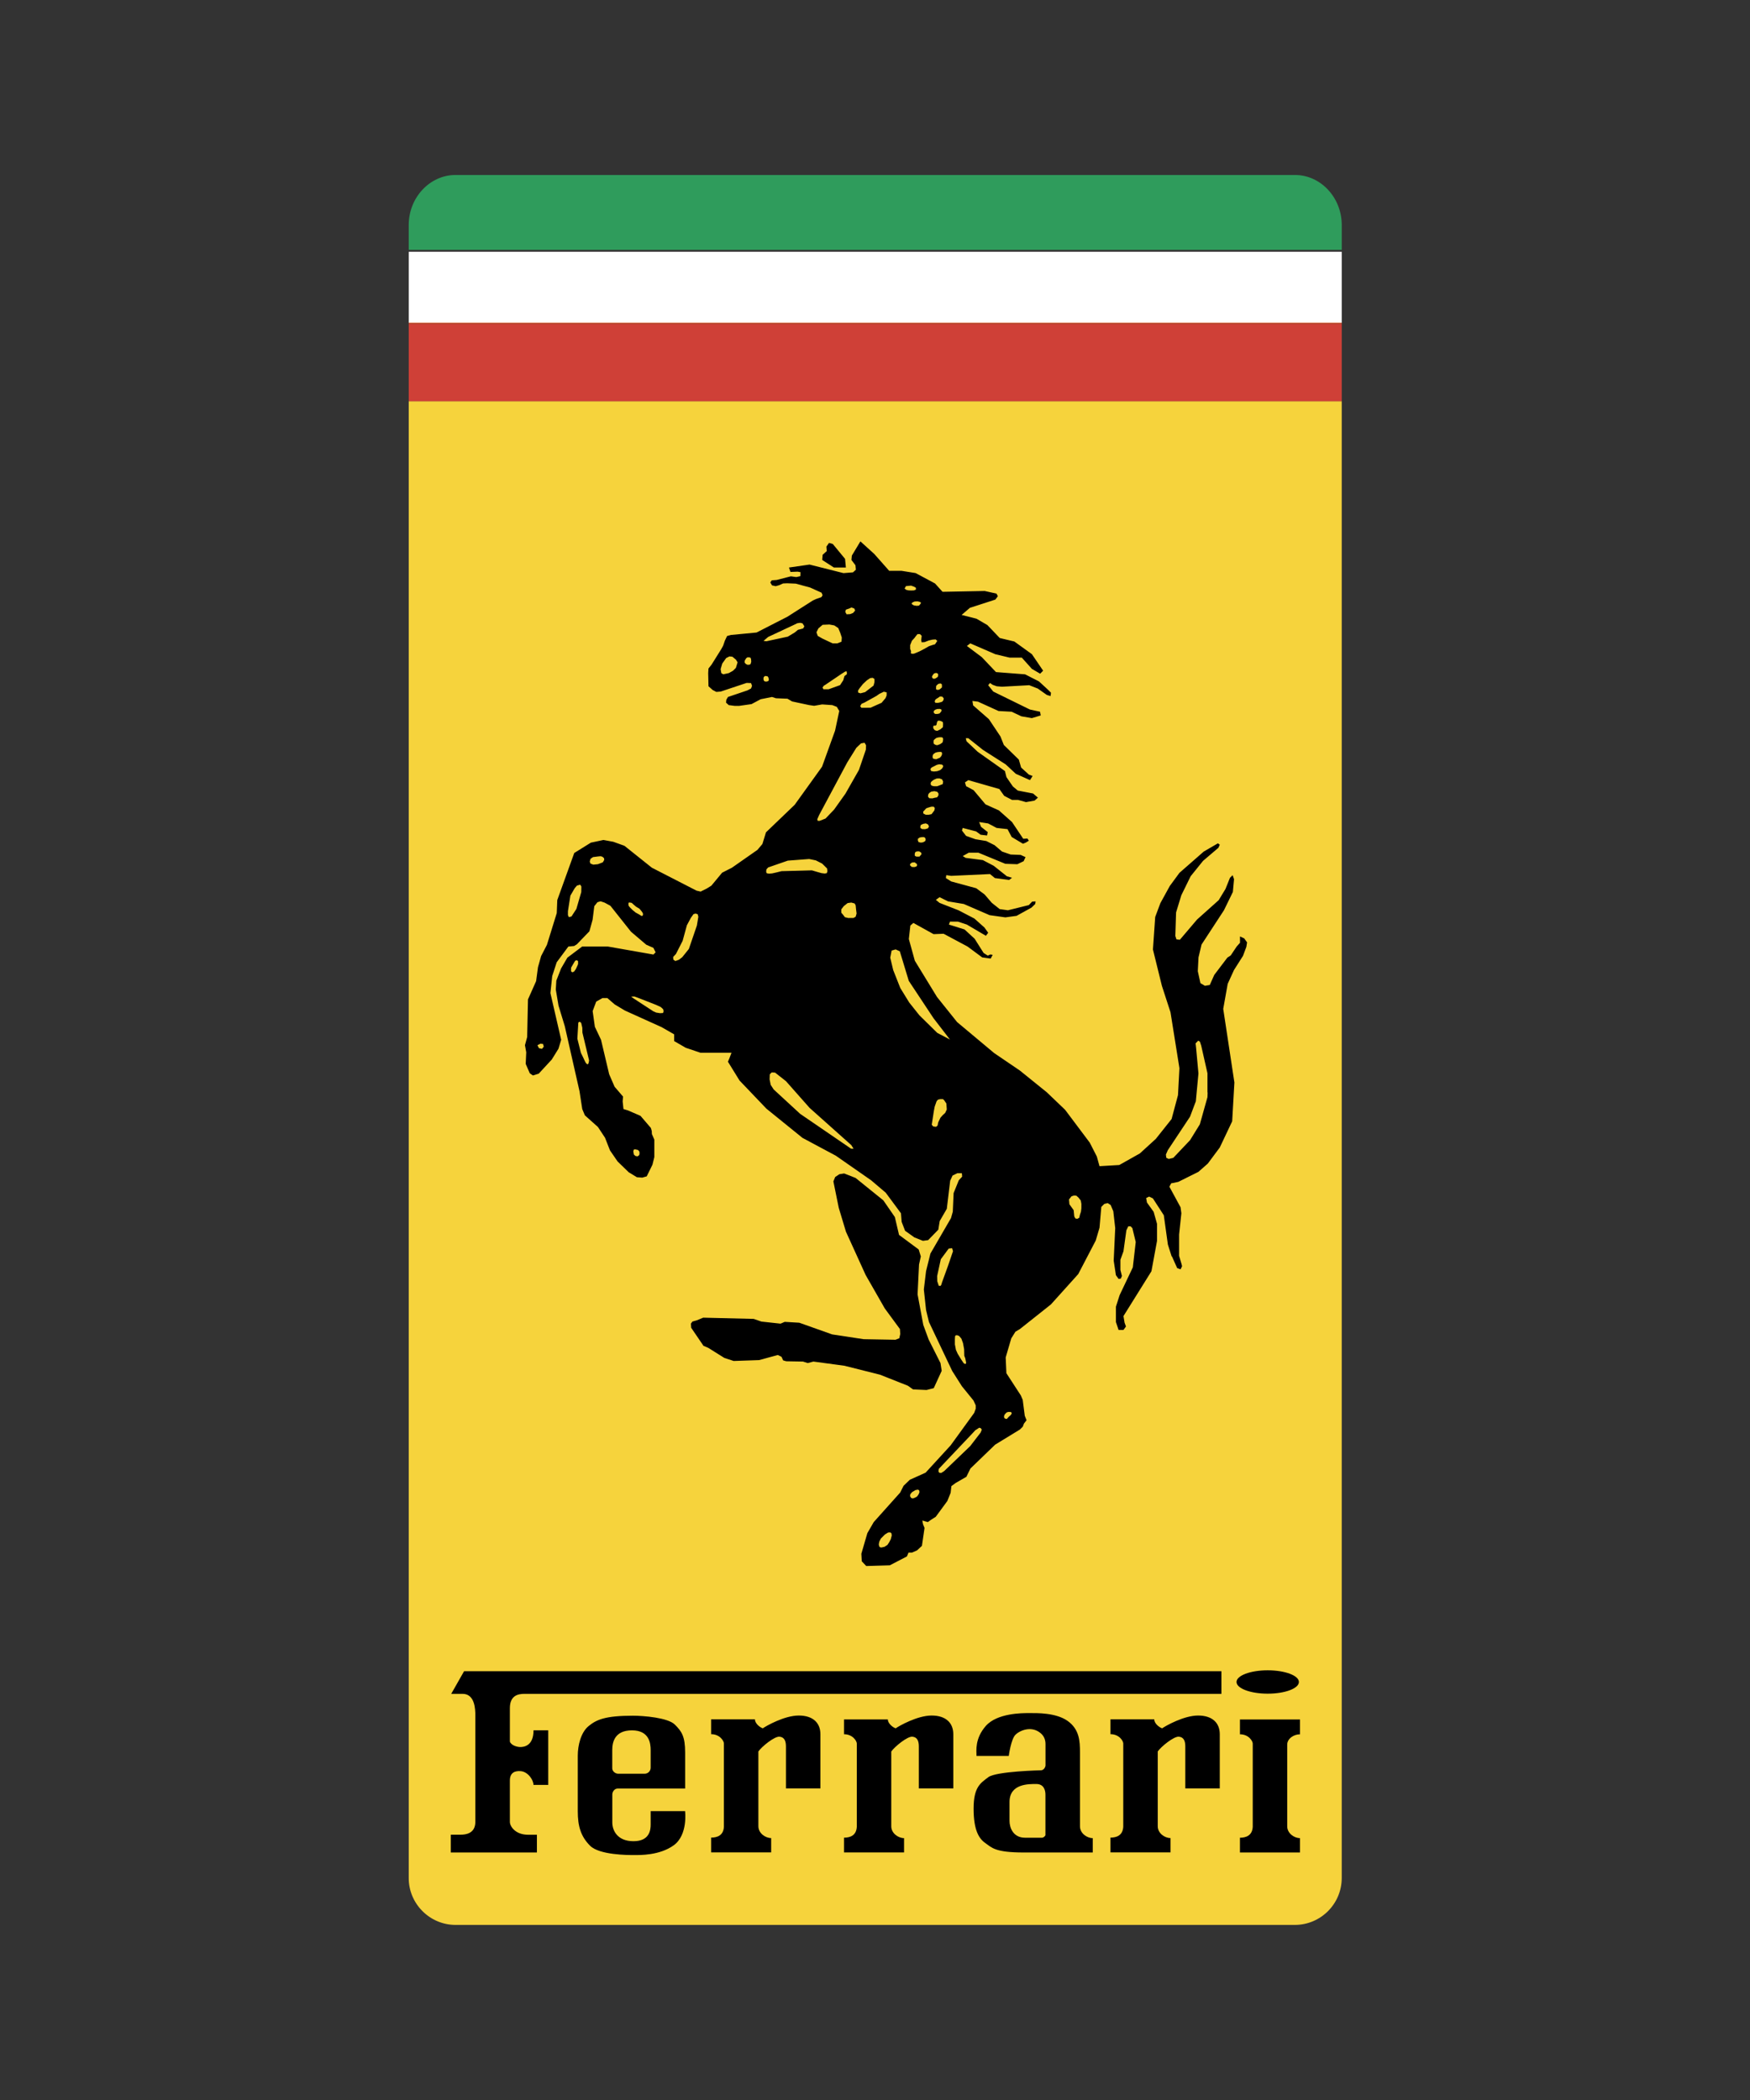 <?xml version="1.0" encoding="utf-8"?>
<!-- Generator: Adobe Illustrator 25.4.8, SVG Export Plug-In . SVG Version: 6.00 Build 0)  -->
<svg version="1.1" id="Layer_1" xmlns="http://www.w3.org/2000/svg" xmlns:xlink="http://www.w3.org/1999/xlink" x="0px" y="0px"
	 viewBox="0 0 2500 3000" style="enable-background:new 0 0 2500 3000;" xml:space="preserve">
<rect x="0" y="0" width="2500" height="3000" fill="#333333" stroke="none"/>
<style type="text/css">
	.st0{fill:#F6D33C;}
	.st1{fill:#2F9C5C;}
	.st2{fill:#FFFFFF;}
	.st3{fill:#CF4037;}
	.st4{fill:#D35B31;}
	.st5{fill:none;}
</style>
<path class="st0" d="M1916.77,316.65v256.53H583.89v2109.85c0,36.71,30.15,66.85,66.93,66.85h1199.01
	c36.9-0.09,66.8-29.96,66.93-66.85V316.9V316.65z"/>
<path class="st1" d="M1849.84,249.97H650.83c-36.79,0-66.93,32.14-66.93,71.42v35.54h1332.88v-35.79
	C1916.61,282.02,1886.63,249.97,1849.84,249.97z"/>
<path class="st2" d="M583.89,359.67v101.32V359.67z M583.89,359.67h1332.88v101.32H583.89V359.67z M583.89,350.12v9.55V350.12z"/>
<path class="st3" d="M583.89,462.4h1332.88v110.78H583.89V462.4z"/>
<path class="st4" d="M583.89,460.99v1.41V460.99z M583.89,460.99h1332.88v1.41H583.89V460.99z"/>
<path d="M643.94,2646.33V2621h14.03c7.06,0,21.09-1.49,21.09-18.35v-151.89c0-9.14-0.66-30.98-18.27-30.98H644.6l18.35-32.3h1081.92
	v32.3H749.49c-9.14,0-21.09,2.08-21.09,20.43v47.83c2.08,5.56,10.55,7.72,14.78,7.72c4.24,0,19.02-0.75,19.02-23.92h21.01v78.06
	h-21.09c0-7.06-7.81-18.85-18.27-19.68c-8.47-0.66-15.45,2.16-15.45,13.45v59.05c0,6.31,7.72,18.35,25.99,18.35h12.62v25.33H643.94
	V2646.33L643.94,2646.33z"/>
<path d="M1268.35,2456.4c0,5.65,6.98,11.29,11.21,12.62c4.98-3.49,30.98-18.27,51.32-18.27c20.35,0,30.98,10.55,30.98,26.74v77.4
	h-49.25v-59.88c0-7.72-2.08-13.29-9.14-14.03c-7.06-0.75-25.33,14.12-30.23,21.18v106.88c0,9.88,9.88,16.86,18.27,16.86v20.43
	h-85.79v-21.09c8.47,0,17.61-2.82,18.27-15.53v-118.92c0-3.49-5.65-13.29-18.27-13.29v-21.18h62.62V2456.4z M1857.15,2456.4h-85.79
	v21.18c12.62,0,18.27,9.8,18.27,13.29v118.92c-0.66,12.62-9.88,15.53-18.27,15.53v21.09h85.79v-20.51
	c-8.47,0-18.27-6.98-18.27-16.86v-116.68c0-8.47,9.14-14.78,18.27-14.78V2456.4z M1078.51,2456.4c0,5.65,6.98,11.29,11.21,12.62
	c4.98-3.49,30.98-18.27,51.32-18.27c20.43,0,30.98,10.55,30.98,26.74v77.4h-49.25v-59.88c0-7.72-2.08-13.29-9.14-14.03
	c-7.06-0.75-25.33,14.03-30.23,21.09v106.88c0,9.88,9.88,16.86,18.27,16.86v20.43h-85.79v-21.09c8.47,0,17.61-2.82,18.27-15.53
	V2490.7c0-3.49-5.65-13.29-18.27-13.29v-21.18h62.62V2456.4L1078.51,2456.4z M1648.95,2456.4c0,5.65,7.06,11.29,11.29,12.62
	c4.98-3.49,30.98-18.27,51.32-18.27c20.35,0,30.98,10.55,30.98,26.74v77.4h-49.25v-59.88c0-7.72-2.08-13.29-9.14-14.03
	c-7.06-0.75-25.33,14.03-30.23,21.09v106.88c0,9.88,9.8,16.86,18.27,16.86v20.43h-85.79v-21.09c8.47,0,17.52-2.82,18.27-15.53
	V2490.7c0-3.49-5.65-13.29-18.27-13.29v-21.18h62.53V2456.4L1648.95,2456.4z M978.69,2587.36h-49.16v19.02
	c0,7.72-1.41,23.92-24.58,23.92s-30.23-15.53-30.23-26.74v-40.03c0-3.57,2.82-8.47,7.72-8.47h96.33v-51.32
	c0-23.25-4.9-30.31-14.78-40.11c-9.88-9.8-44.35-12.62-59.79-12.62c-39.36,0-52.07,5.56-63.28,14.78
	c-11.29,9.14-15.53,28.15-15.53,42.19v79.56c0,21.09,4.24,35.88,17.61,49.25c13.37,13.29,54.15,13.29,62.62,13.29
	c8.47,0,36.54,0.75,56.97-14.03C983.01,2621.08,978.69,2587.36,978.69,2587.36L978.69,2587.36z M874.64,2500.08
	c0-11.29,3.49-28.15,28.15-28.15s26.74,18.35,26.74,28.15v25.33c-0.05,4.66-3.81,8.43-8.47,8.47h-37.95c-4.15,0-8.47-3.49-8.47-7.72
	V2500.08L874.64,2500.08z M1542.82,2609.04v-105.47c0-16.19-0.75-33.05-17.61-45.09c-16.86-11.96-44.35-11.21-54.89-11.21
	s-45.67,0-61.95,18.27c-16.11,18.35-13.37,35.88-13.37,42.93h46.09c0,0,3.16-23.92,9.55-30.23c6.31-6.31,23.17-13.37,36.21-2.08
	c4.82,4.15,6.73,9.47,6.73,15.53v30.23c0,2.82-2.82,7.06-6.39,7.06c0,0-64.03,1.41-75.24,9.8c-11.21,8.47-21.09,14.03-21.09,45.01
	c0,30.98,7.72,42.93,16.86,49.25s13.37,13.37,54.89,13.37h98.49v-20.51C1552.62,2625.9,1542.82,2618.92,1542.82,2609.04z
	 M1493.57,2621.08c0,1.74-2.82,4.24-4.98,4.24h-24.25c-17.27,0-22.17-14.78-22.17-23.92v-27.07c0-26.33,27.41-25.74,38.28-25.74
	c10.96,0,13.04,9.14,13.04,15.2v57.3L1493.57,2621.08L1493.57,2621.08z M1810.97,2419.53c24.66,0,44.6-7.47,44.6-16.69
	s-19.93-16.69-44.6-16.69c-24.58,0-44.51,7.47-44.51,16.69S1786.39,2419.53,1810.97,2419.53z M1193.12,1681.42l-2.57,6.31
	l7.64,37.62l10.3,34.21l28.15,61.87l27.32,47.75l21.67,29.48l0.42,7.14l-1.33,5.98l-5.48,2.16l-45.51-0.83l-44.93-6.81l-46.92-16.69
	l-20.84-1.25l-5.98,2.57l-27.4-2.99l-10.96-3.82l-72.17-1.74l-8.97,3.74l-6.39,1.83l-2.16,2.99l0.42,5.9l17.52,25.74l6.81,2.91
	l23.09,14.45l13.29,4.32l36.21-1.25l26.82-7.31l5.23,2.57l2.41,5.15l4.4,1.25l23.92,0.42l6.81,2.16l8.06-2.16l44.35,5.98
	l50.82,12.79l39.86,15.78l7.31,5.23l19.27,0.83l10.3-2.57l11.38-24.83l-1.74-11.05l-16.94-33.72l-7.64-20.84l-8.14-43.6l2.08-42.69
	l2.57-11.46l-3.07-9.97l-28.07-20.84l-5.98-25.49l-16.44-23.83l-39.7-32.06l-16.28-6.39l-6.81,1.08L1193.12,1681.42L1193.12,1681.42
	z M1208.4,810.77l-1.16-12.37l-17.52-21.26l-5.4-1.58l-3.74,5.31l0.5,6.39l-5.9,5.31l-0.58,7.39l16.69,10.8H1208.4L1208.4,810.77z"
	/>
<path class="st5" d="M1174.18,796.82l0.42-1"/>
<path d="M1777.42,1340.52l-5.98-2.74v9.05l-4.73,5.31l-8.55,12.79l-4.82,3.16l-18.69,24.66l-6.39,14.37l-6.98,1.16l-6.39-3.82
	l-3.74-17.02l1-19.76l4.32-18.27l32.06-49.08l12.71-26.08l1.66-18.27l-1.99-5.73l-3.82,3.74l-6.39,15.94l-9.72,16.03l-30.89,27.65
	l-24.58,28.9l-4.82-0.5l-1.66-4.9l1.08-33.63l7.47-24.5l13.37-27.24l17.69-21.92l21.92-18.69l1.99-4.4l-2.66-1.99l-20.26,11.79
	l-34.71,30.39l-13.79,18.77l-13.45,24.5l-7.39,19.76l-3.24,46.42l12.79,51.9l12.29,37.79l12.79,79.97l-2.08,38.45l-9.13,34.13
	l-22.51,28.32l-22.84,20.84l-29.4,16.53l-28.24,1.66l-3.82-13.79l-10.13-19.85l-35.21-46.92l-26.24-25.08l-38.37-30.98l-36.79-25
	l-52.9-44.26l-28.73-35.88l-31.64-51.74l-8.55-30.98l2.16-19.27l4.32-3.74l28.9,16.03l14.28-0.58l34.21,18.27l20.93,15.53
	l12.12,1.66l2.82-5.31l-3.24-0.58l-3.74,1.66l-5.98-3.82l-12.79-20.26l-14.45-13.29l-22.34-6.98l1.58-4.24h11.21l12.87,4.24
	l27.24,16.03l3.24-4.32l-5.31-7.47l-14.45-12.87l-22.51-11.71l-27.16-10.63l-5.31-4.32l5.31-3.82l12.12,5.98l22.51,3.74l36.79,15.94
	l22.51,3.16l16.03-2.16l21.34-11.79l5.31-5.15l0.58-3.74l-4.9,0.33l-4.82,4.98l-29.81,7.39l-11.79-1.66l-11.29-8.97l-10.21-11.88
	l-12.04-8.97l-35.79-9.72l-7.56-4.82l0.58-4.15l6.98,1l55.47-2.57l6.98,5.73l20.26,2.74l4.24-3.16l-7.39-2.16l-18.77-14.95
	l-15.53-8.14l-24.5-3.16l-4.24-2.57l8.55-4.82h13.87l38.45,15.86l17.11,0.58l9.05-4.32l2.66-5.81l-6.89-3.16l-14.37-0.58
	l-12.29-4.24l-10.71-9.13l-11.79-5.9l-15.53-2.57l-13.37-4.82l-5.81-7.56l1-3.74l19.27,4.98l6.39,4.73l9.14,1.08l1-4.82l-9.55-7.56
	l-2.74-6.81l12.87,1.99l12.12,6.39l15.53,1.74l5.98,11.21l15.94,9.55l0.91-0.17l3.49-1.49l4.15-2.57l-1.99-3.16l-5.98,0.42
	l-16.03-23.92l-18.69-16.61l-19.18-8.64l-17.02-20.26l-10.71-5.73l-1.66-5.4l4.82-3.24l44.35,12.71l6.89,9.72l11.21,5.81h8.55
	l11.38,3.16l12.29-2.16l4.73-4.24l-6.89-5.9l-21.92-4.24l-6.98-5.9l-9.14-13.29l-2.16-8.64l-39.03-27.65l-15.86-14.95l-1.08-4.32
	h3.65l20.84,16.61l32.64,20.84l14.37,13.37l20.26,9.05l3.74-5.9l-5.31-1.99l-11.13-10.13l-3.24-11.29l-21.43-20.93l-4.82-12.12
	l-16.53-24.75l-22.51-19.68l-1-6.31l7.97,1l29.4,13.37l18.69,1l13.87,6.56l14.95,2.57l12.71-3.82l-1-5.31l-14.53-3.16l-52.32-25.66
	l-7.22-9.05l2.57-3.16l3.82,2.57l5.73,2.08l7.56,0.66l38.95-2.16l12.29,4.82l12.79,9.05l5.4,1.66l0.58-4.82l-4.32-4.32l-12.79-11.79
	l-19.85-10.13l-41.61-3.24l-20.26-21.34l-21.26-15.94l4.82-3.74l35.79,15.53l20.26,4.82h17.52l14.45,16.11l11.79,6.89l4.24-4.32
	l-16.03-23.58l-25.08-18.1l-20.84-4.98l-17.69-18.52l-15.53-9.05l-21.26-5.4l11.79-10.13l36.37-11.79l3.65-4.82l-1.99-3.74
	l-16.86-3.74l-60.21,1.16l-10.71-11.88l-27.74-14.87l-20.26-3.24h-17.52L1249,791.42l-19.85-18.02l-12.21,20.26l-0.58,6.31
	l5.73,7.56l0.58,6.39l-4.15,3.74l-13.54,1.08l-48.5-12.21l-29.4,4.24l2.16,6.31l10.21-0.42l4.15,0.75l-0.17,5.65l-5.9,1.33
	l-7.72-1.08l-20.26,5.23l-6.98,0.5l-2.16,2.99l2.49,4.24l5.23,1.16l4.9-1.41l5.65-2.49l5.81-0.25l12.29,0.5l20.51,5.56l16.36,7.39
	l1.49,3.57l-1.66,2.74l-7.72,2.74l-4.65,2.16l-36.21,23.09l-44.1,22.59l-36.62,3.49l-5.48,1.49l-3.16,6.64l-2.49,7.22l-2.74,4.98
	l-13.7,21.92l-4.48,5.65l-0.42,6.56l0.42,18.85l5.98,5.31l5.23,2.74l6.23-0.5l37.12-12.37l6.23,0.25l1.41,3.99l-1.41,3.74
	l-5.23,2.74l-27.74,9.38l-2.33,3.9l-0.42,4.24l3.9,3.49l8.3,1.08h6.64l17.52-2.49l13.12-6.98l8.72-1.74l7.47-1.49l5.65,1.83
	l16.44,0.66l6.64,3.9l24.08,5.15l7.39,1.08l11.46-1.99l14.53,1l6.39,2.49l3.49,5.9l-5.98,28.07l-18.6,51.57l-39.11,54.39
	l-41.02,39.36l-5.07,16.61l-7.06,8.39l-36.46,25.49l-14.03,7.14l-15.36,18.52l-6.39,3.99l-8.97,4.48l-5.81-1.33l-63.86-32.8
	l-39.2-31.31l-15.94-5.73l-14.03-2.57l-17.94,3.82l-23.75,14.78l-24.25,67.27l-0.75,18.6l-14.03,45.34l-8.3,16.03l-4.48,15.94
	l-2.66,19.85l-11.63,26.16l-1.16,53.73l-3.16,11.63l1.83,10.13l-0.75,16.61l5.81,13.37l4.48,3.16l8.3-2.57l18.69-20.26l9.55-15.45
	l3.82-12.71l-15.36-66.69l2.57-24.33l6.39-19.68l16.69-22.51l8.22-0.75l3.9-2.41l17.94-18.6l4.57-16.61l2.41-19.27l4.48-5.65
	l4.48-1.33l5.73,1.91l8.3,4.48l29.4,37.04l21.84,18.6l10.21,4.48l3.16,6.39l-3.16,3.16l-65.19-11.46h-36.54l-21.18,15.94
	l-8.97,15.36l-6.81,17.44l-0.75,12.79l3.9,23l8.97,29.4l21.01,92.76l3.9,25.49l3.74,8.97l18.69,16.69l10.13,15.36l7.06,18.02
	l10.88,15.86l15.94,15.45l11.63,7.06l7.64,0.58l6.39-1.83l8.22-16.69l2.66-10.8v-25l-3.07-7.06c-0.58,0-0.58-4.57-0.58-5.15
	l-1.33-4.48l-14.78-17.27l-17.85-7.72l-6.48-1.99l-1.16-10.88l0.58-6.89l-12.12-14.12l-7.72-17.85l-11.63-49.16l-8.8-18.6
	l-3.16-22.42l5.07-13.54l8.97-5.07h6.98l10.3,8.97l14.78,8.89l52.4,23.67l17.94,10.3v9.63l16.53,9.55l21.18,7.14h44.18l-3.16,8.3
	l-1.91,4.48l16.53,26.82l38.37,40.19l51.57,41.77l47.67,25.49l50.41,35.13l20.84,17.69l21.76,29.4l1,12.29l4.9,12.71l13.37,9.55
	l12.12,4.82l7.47-1l14.53-14.95l1.99-12.29l10.13-17.52l4.82-40.11l3.4-7.39l6.81-3.32h6.48l0.42,4.9l-4.82,5.23l-7.39,18.27
	l-1.16,26.57l-2.57,9.14l-29.4,50.66l-6.23,25.08l-3.16,26.24l3.16,29.32l4.15,17.11l33.22,70.01l13.87,21.84l16.53,20.35l3.16,6.89
	v4.82l-2.16,5.98l-33.63,46.34l-35.79,39.03l-22.51,10.13l-8.97,8.64l-4.82,9.63l-37.79,42.19l-9.14,15.86l-8.55,29.4l0.58,10.71
	l6.39,6.81l33.63-1l24.5-12.71l2.24-5.4h4.82l7.39-3.24l6.98-6.48l3.74-25.58l-2.16-5.31l-1-5.31l3.74,1.08l4.15,1.16l4.4-3.16
	l6.89-4.4l16.53-22.51l4.73-11.71l1.08-9.55l5.9-4.4l15.53-8.97l5.73-11.79l35.38-34.13l35.21-21.51l4.24-4.15l1.66-4.4l3.74-4.82
	l-2.57-6.39l-2.91-22.67l-2.74-6.39l-20.6-31.72l-1-22.51l7.97-27.24l5.98-9.55l6.31-3.74l44.35-35.21l39.03-43.35l25-47.92
	l5.4-18.27l2.57-29.81l4.32-4.24l4.82-1.16l4.24,2.74l3.74,8.89l2.74,24.08l-2.16,46.51l3.16,20.76l3.82,5.31l3.16-0.42l1.58-3.82
	l-2.16-8.55v-14.53l4.4-12.12l4.15-29.98l2.74-5.73h3.24l2.57,2.57l4.82,19.85l-4.15,36.21l-18.85,39.7l-5.31,16.53v21.92
	l3.82,11.29h6.98l3.57-4.98l-1.99-5.31l-1.58-9.55l39.94-64.03l7.97-43.27v-24.5l-4.82-17.11l-9.55-13.29l-1.16-6.39l4.32-2.08
	l5.31,2.57l15.61,24.08l5.81,41.85l5.31,16.69l0.58,0.42l7.39,16.53l4.82,1.74l2.16-4.32l-0.58-2.66l-3.65-12.21v-30.48l3.24-30.39
	l-1.16-8.55l-15.94-29.4l2.57-4.82l10.13-2.08l28.82-14.37l13.37-11.79l17.11-23l17.69-37.37l3.16-55.47l-15.94-105.14l6.39-35.79
	l8.97-19.68l12.87-20.26l4.82-12.87l1-6.39L1777.42,1340.52L1777.42,1340.52z M1051.27,954.11l-4.15,4.15l-5.98,3.32l-7.97,1.74
	l-2.74-1.74l-1-5.65l2.33-7.97l5.65-7.89l4.65-2.33l4.24,0.42l5.07,4.24l2.33,3.74L1051.27,954.11L1051.27,954.11z M1072.2,948.79
	l-1.49,0.75l-2.82,0.17l-2.41-1.16l-1.83-2.16l0.25-2.66l2.16-3.49l1.74-1.16h2.33l2.08,0.5l0.75,2.16l0.25,3.74L1072.2,948.79
	L1072.2,948.79z M1097.94,972.55l-2.16,1.08h-2.74l-1.58-0.91l-0.83-2.33l0.25-2.82l1.66-1.74l1.99-0.08l2.16,0.58l1,1.58l0.66,2.57
	L1097.94,972.55L1097.94,972.55z M1147.36,897.8l-3.32,0.91l-4.07,1l-4.48,3.74l-10.05,6.06l-30.56,6.56l-4.15-0.5l6.64-5.65
	l36.37-17.02l5.31-2.57l4.07-0.58l3.32,0.75l2.66,4.24L1147.36,897.8L1147.36,897.8z M774.23,1498.39l-4.32-1l-2.16-4.24l4.32-2.16
	l3.74,0.42l1,3.82L774.23,1498.39L774.23,1498.39z M830.37,1274.42l-6.98,24.08l-6.98,10.71l-3.74,1l-1.33-2.82v-5.65l3.49-22.26
	l6.15-10.55l3.16-3.74l4.65-1.41l1.74,2.66L830.37,1274.42L830.37,1274.42z M861.18,1231.9l-6.98,2.66l-6.64,0.66l-4.07-1.58
	l-1-2.91l1.16-3.9l3.49-2.41l7.22-0.91l3.74-0.33l2.57,0.75l2.33,2.16l0.17,2.41L861.18,1231.9L861.18,1231.9z M917.82,1308.3
	l-1.49,0.17l-3.4-2.16l-4.98-2.74l-4.24-3.49l-3.9-3.9l-1.74-2.16l-0.42-3.16l0.83-1.66l1.49,0.17l2.49,0.42l2.74,2.49l3.24,2.82
	l5.07,3.07l3.07,3.65l1.83,2.74l0.17,2.41L917.82,1308.3L917.82,1308.3z M822.65,1384.37l-2.57,3.65l-2.57,1l-1.74-1.49l0.08-5.15
	l4.4-7.56l1.33-2.16l2.16-1l2.08,1.33v4.32l-1.33,3.07L822.65,1384.37L822.65,1384.37z M840.75,1518.98l-0.91,1.33h-1l-1.83-1.66
	l-1.49-2.74l-2.33-5.07l-3.32-6.73l-5.07-20.26l1.33-22.67l0.91-1.33h1.58l1.66,1.49l1.58,6.81l0.17,6.98l9.55,39.94L840.75,1518.98
	L840.75,1518.98z M905.45,1642.31l1.74-0.42l4.15,0.91l1.91,1.99l0.42,2.41l-0.42,2.91l-2.49,1.83l-3.07-0.58l-2.16-1.99l-0.83-4.57
	L905.45,1642.31L905.45,1642.31z M947.22,1447.15l-4.32,0.25l-5.65-0.91l-3.9-1.74l-28.24-18.44l-3.49-2.57l4.65-0.17l5.07,1.83
	l25.91,10.13l6.64,3.07l3.49,3.16l0.58,2.91L947.22,1447.15z M995.55,1322.17l-11.46,33.47l-9.47,11.79l-4.73,3.65l-5.07,1.83
	l-2.91-1.99l-0.25-3.82l3.99-4.32l9.55-18.77l6.06-22.17l5.65-10.55l3.82-5.4l3.16-0.83l2.91,1.16l0.83,3.49L995.55,1322.17z
	 M1227.91,983.26l4.82-6.06l5.48-5.15l4.9-3.32l3.65-0.42l2.49,1.66v4.48l-1.33,4.98l-12.04,9.3l-6.64,1.74l-3.24-1.08l-0.33-2.66
	L1227.91,983.26L1227.91,983.26z M1208.48,870.9l4.65-1.58l3.24-1.49l3.99,1.41l1.33,2.91l-2.99,3.49l-4.15,1.66l-5.15,0.25
	l-1.91-3.49L1208.48,870.9L1208.48,870.9z M1168.2,908.43l-1.83-5.15l2.74-5.56l6.06-5.15l9.72-0.42l7.06,1.33l5.56,3.74l2.74,6.56
	l2.33,6.98l-0.42,5.98l-6.06,2.41h-6.56l-14.78-6.98L1168.2,908.43L1168.2,908.43z M1183.73,984.67h-7.39l-1.33-2.49l1.83-2.57
	l2.24-1.33l23.34-15.78l5.31-3.32h1.91l0.25,3.9l-3.57,2.82l-1.66,5.9l-4.57,6.98L1183.73,984.67L1183.73,984.67z M1095.54,1247.59
	l-1-1.58l0.25-3.9l2.57-2.91l28.07-9.72l30.56-2.33l9.55,1.99l8.97,4.57l7.06,6.98l0.42,3.9l-0.75,2.74l-3.07,0.58l-4.57-0.58
	l-7.06-1.99l-6.64-1.99l-43.43,1.16l-6.89,1.74l-6.64,1.49l-4.32,0.33L1095.54,1247.59L1095.54,1247.59z M1215.7,1640.9
	l-72.58-49.66l-37.87-34.88l-4.24-6.56l-1.58-7.81l0.25-7.22l2.74-2.74l4.82,0.25l15.61,12.29l33.72,38.12l59.63,53.23l1.83,2.99
	l1.33,2.16L1215.7,1640.9L1215.7,1640.9z M1222.35,1309.63l-3.07,1.74l-7.39,0.08l-4.9-1.16l-2.74-3.65l-2.41-2.82v-4.73l3.57-4.65
	l5.48-4.32l5.23-0.75l4.82,1.33l1.41,2.57l0.58,5.73l0.75,6.06L1222.35,1309.63L1222.35,1309.63z M1236.96,1070.87l-9.88,28.98
	l-19.27,33.88l-16.19,22.75l-12.29,12.87l-8.55,3.32l-2.74-0.17l-0.5-2.16l2.66-6.06l40.28-75.32l12.87-20.68l6.64-6.31l5.07-0.91
	l2.16,3.57L1236.96,1070.87L1236.96,1070.87z M1266.61,993.47l-1.58,3.9l-5.65,6.64l-15.7,6.98l-8.06,0.17h-5.07l-1.74-2.33
	l1.91-3.32l4.48-1.99l16.78-9.3l4.24-2.99l6.39-3.07l3.99,0.91V993.47L1266.61,993.47z M1309.05,1237.88l-2.91,0.83l-3.74-0.25
	l-2.49-2.49l0.58-2.08l2.49-1.74l3.74-0.25l3.24,2.57l0.08,2.16L1309.05,1237.88L1309.05,1237.88z M1313.45,1223.76h-4.4l-2.24-1.33
	v-3.24l1-2.16l2.33-0.75h3.07l2.91,1.91l0.25,2.24L1313.45,1223.76L1313.45,1223.76z M1321.42,1201.83l-2.91,1.49l-3.07,0.42
	l-3.16-0.75l-1-2.16v-2.57l2.57-1.83l3.24-0.58h3.07l1.83,1.58l0.42,2.49L1321.42,1201.83L1321.42,1201.83z M1325.49,1183.4
	l-3.9,1.16l-4.4-0.17l-2.33-1.58l-0.17-1.74l0.75-2.57l3.49-1.58l3.74-0.66l3.24,1.66l1.16,2.99L1325.49,1183.4L1325.49,1183.4z
	 M1334.87,1157.65l-2.16,2.91l-1.99,2.57l-4.07,0.83h-4.07l-3.49-1.74l-0.33-2.74l2.49-2.57l1.91-2.16l2.74-1l4.48-1.33h3.49
	l1.58,1.91L1334.87,1157.65z M1340.69,1136.06l-1.91,2.99l-3.32,0.58l-3.49,0.91l-4.32-0.17l-1.91-2.16l0.25-3.16l1.49-2.16
	l2.91-1.99l4.48-0.66l4.07,0.91l1.74,2.41V1136.06L1340.69,1136.06z M1346.83,1120.12l-4.57,1.83l-3.49,1.25h-4.32l-1.74-0.33
	l-2.16-0.75l-1.16-2.16l0.58-2.74l2.91-2.57l2.49-1.33l2.74-1.16l3.9-0.17l3.74,1.33l1.58,3.07L1346.83,1120.12L1346.83,1120.12z
	 M1347.33,1095.37l-1.58,2.57l-2.74,2.24l-4.07,1.49l-4.82,0.5l-3.9-0.66l-1-2.24l0.58-1.83l1.58-1.25l6.98-3.57l3.32-0.75
	l4.07,0.42l1.58,1.49V1095.37L1347.33,1095.37z M1336.37,1036.66l1.33-0.91l0.58-2.57l0.5-2.08l1.16-1.49l2.16-0.08l2.57,0.75
	l2.33,1.33l0.25,2.74l-0.25,4.48l-3.49,2.99l-4.4,2.24l-1.91-0.25l-1.91-0.75l-1.91-2.41l-0.25-2.57l0.75-1.49h2.49L1336.37,1036.66
	z M1333.88,1018.05v-2.08l1.91-1.99l2.99-1.08l3.65-0.17l2.16,0.66l0.58,1.83l-1.16,1.99l-1.91,2.08l-2.99,0.66h-3.24
	L1333.88,1018.05L1333.88,1018.05z M1334.04,1076.77l2.57-1.66l3.07-0.75l3.07-0.25l2.16,0.17l0.83,1.33v2.08l-1,2.41l-1.99,2.33
	l-5.15,2.16l-2.49-0.25l-2.33-0.75l-0.58-2.41l0.42-2.74L1334.04,1076.77L1334.04,1076.77z M1347,1058.91l-0.66,1.91l-3.16,2.16
	l-4.4,1.66l-2.41-0.58l-2.33-1.41l-0.5-2.24l0.25-2.91l1.74-1.74l2.49-1.74l3.57-0.75l3.07-0.08l2.08,0.58l0.66,1.99L1347,1058.91
	L1347,1058.91z M1348.24,997.63l-0.42,2.49l-1.66,2.24l-2.66,0.91l-2.41,0.58l-2.16,0.33l-2.91-0.33l-0.75-1.66l0.75-2.33l1.74-1.58
	l1.83-1.08l3.16-2.16l3.4,0.17L1348.24,997.63z M1343.68,976.37l1.74,1l0.25,2.49l-0.08,2.24l-2.82,2.49l-2.57,1l-1.66-0.25
	l-1.33-0.66v-2.41l0.17-2.41l1.91-1.99l1.74-1.08L1343.68,976.37L1343.68,976.37z M1340.35,964.32l-0.66,2.66l-1.91,1.33l-1.74,1.08
	l-2.33,0.33l-1.91-1.25l-0.42-1.99l0.91-1.74l1.74-2.33l1.74-0.83l2.33-0.17l1.83,1.16L1340.35,964.32L1340.35,964.32z
	 M1316.6,917.57l4.24-0.25l5.9-2.33l5.4-1.25l4.48-0.33l2.33,2.16l-3.16,4.82l-3.24,0.91l-5.4,1.83l-6.89,3.9l-6.64,3.49l-7.72,3.24
	l-2.57,0.25l-2.16-0.66l0.25-3.24l-1.16-3.07v-5.48l2.49-6.23l3.49-3.74l2.16-2.91l2.33-2.82h3.49l2.49,2.41l-0.66,6.06
	L1316.6,917.57L1316.6,917.57z M1314.11,859.85l1.58,1.08l-0.5,1.49l-2.33,2.74l-3.24,0.33l-3.74-0.58l-2.16-1l-1.66-1.91l1.91-1.58
	l2.74-1.16l4.15-0.17L1314.11,859.85L1314.11,859.85z M1294.18,837.35l7.22-0.75l3.9,1.33l3.07,1.66l0.17,2.57l-2.66,1.25
	l-3.99,0.17l-3.99-0.17l-2.99-0.66l-2.66-1.91L1294.18,837.35L1294.18,837.35z M1350.24,1589.91l-3.49,3.16l-3.24,3.65l-3.16,6.64
	l-1,4.65l-2.16,1.74l-4.15-0.58l-1.99-2.41l3.07-19.85l1.16-6.06l2.74-7.72l1.99-2.24l3.07-0.66h4.07l1.74,1.66l3.07,4.57l0.58,8.55
	L1350.24,1589.91L1350.24,1589.91z M1338.94,1475.55l-25.49-25.08l-14.53-18.27l-12.79-20.76l-10.13-25.66l-4.24-17.69l1.99-10.13
	l5.73-1.66l5.98,2.74l12.79,42.19l35.38,53.4l23.42,30.39L1338.94,1475.55L1338.94,1475.55z M1354.39,1808.07l-1.99,5.48l-6.73,18.6
	l-0.83,2.91l-1,1.83h-2.74l-2.16-6.56l-0.17-7.39l5.23-24l11.29-15.28l4.82-0.58l1.33,4.32L1354.39,1808.07L1354.39,1808.07z
	 M1379.64,1948.33l-1,0.17l-1.83-0.91l-3.49-5.15l-5.23-8.55l-2.49-5.56l-1.49-7.81v-7.31l0.25-4.32l1.08-1.33h2.33l2.41,1
	l3.24,3.82l2.33,6.48l1.58,8.64l0.17,6.98l0.08,2.41l1.33,3.4l1.33,6.64L1379.64,1948.33L1379.64,1948.33z M1272.51,2198.88
	l-2.16,4.24l-2.57,3.9l-4.24,2.74l-4.07,0.91h-1.66l-1.83-1.49l-0.58-3.07l0.75-3.74l2.16-4.4l5.9-5.9l4.48-2.74l3.24-0.17
	l1.58,1.33l0.42,3.07L1272.51,2198.88L1272.51,2198.88z M1312.29,2134.77l-2.16,3.07l-2.74,1.58l-3.32,1.25l-2.49-0.75l-1.49-2.57
	l0.33-2.66l2.41-2.99l4.98-2.99l3.57-0.66l1.74,1.08l0.42,2.57L1312.29,2134.77L1312.29,2134.77z M1400.98,2046.41l-14.95,19.43
	l-37.12,35.63l-4.24,2.74l-2.74-0.17l-1.33-2.08l0.58-3.65l48.33-50.99l3.74-4.07l5.65-3.65l1.99,0.5l1.74,2.16L1400.98,2046.41
	L1400.98,2046.41z M1437.93,2017.84l2.49-0.83l3.16,0.08l1.49,0.75l0.17,1.66l-1.33,1.99l-2.91,2.57l-2.57,2.91h-1.74l-1.99-1.16
	l-0.42-2.49l0.83-2.41L1437.93,2017.84z M1544.81,1726.18l-0.58,4.82l-1.49,4.48l-0.91,4.07l-2.91,1.74l-2.74-0.75l-1.49-2.66
	l-0.91-9.05l-6.06-8.47l-0.58-6.89l3.49-4.4l3.57-1.16l3.49,0.25l2.91,2.57l3.32,4.24l0.91,4.82L1544.81,1726.18L1544.81,1726.18z
	 M1725.19,1560.59l-0.25,6.81l-10.88,38.78l-13.95,22.59l-23.92,25.25l-6.56,1.66l-3.49-1.66l-0.58-4.65l2.74-6.23l31.72-47.83
	l8.3-22.01l3.74-39.78l-3.32-36.21l-0.75-6.81l3.74-3.82l2.41,1.33l1.91,5.9l8.89,39.36v27.32H1725.19z"/>
</svg>
